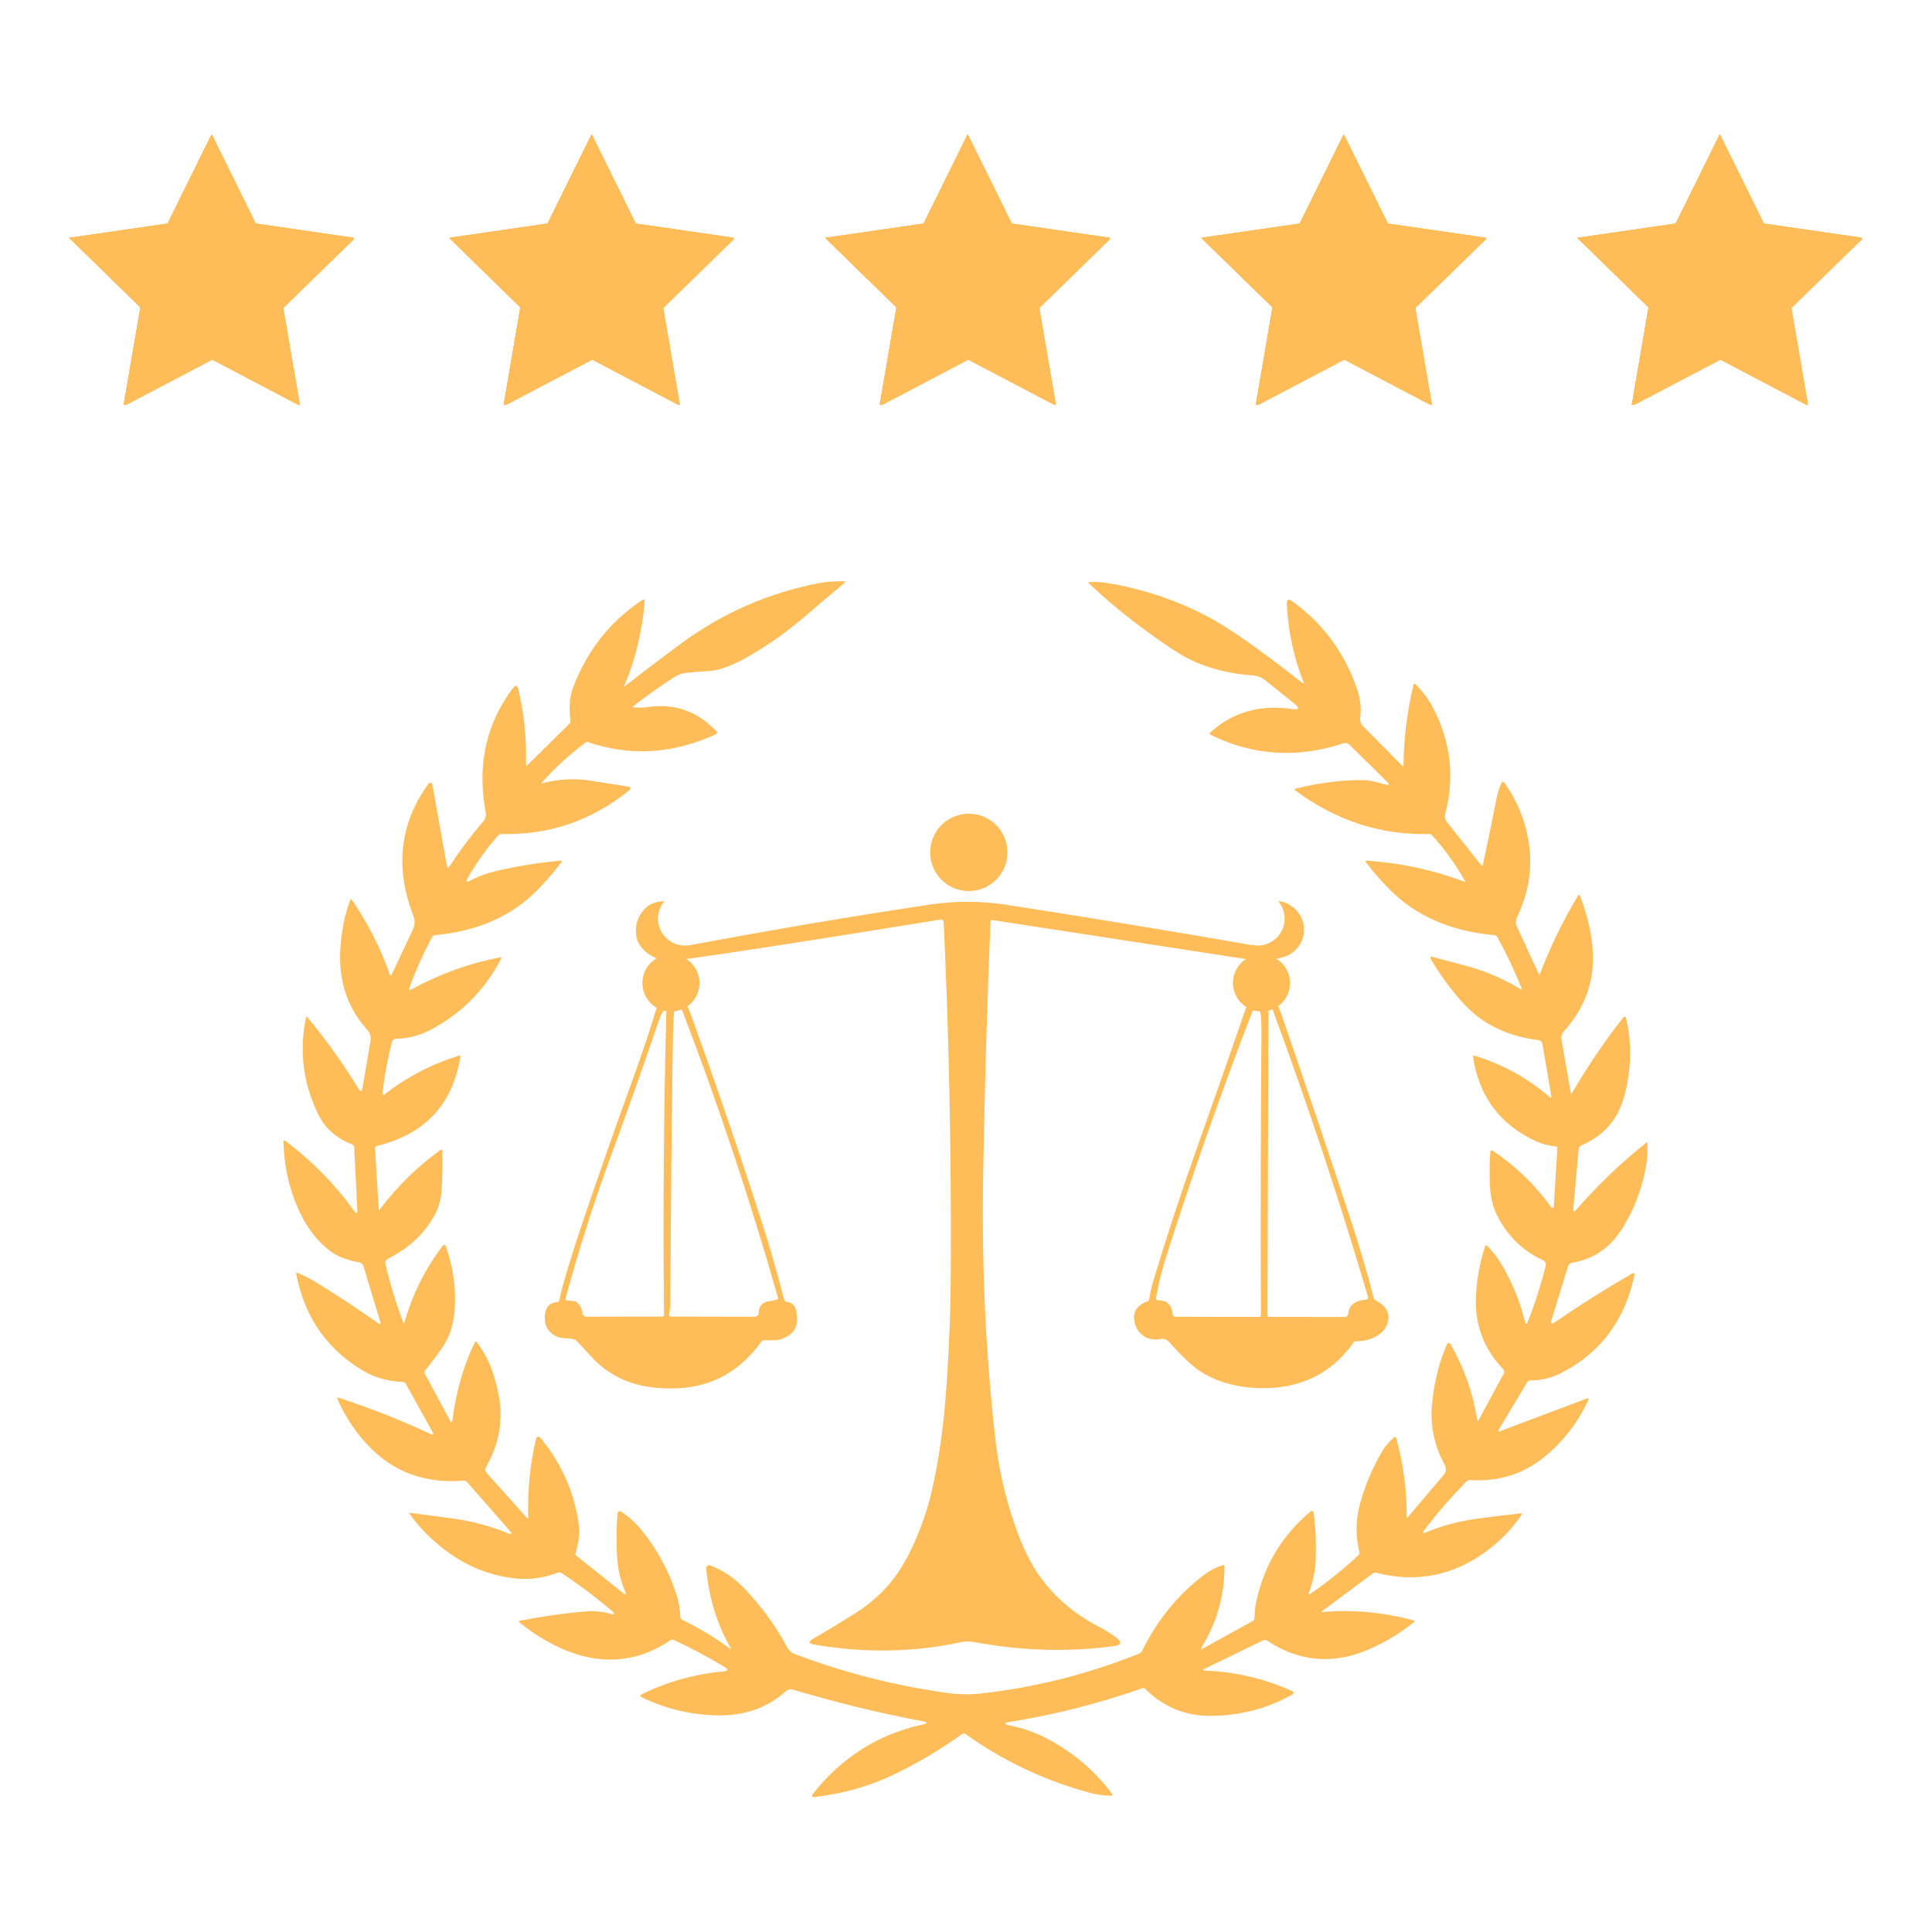 <svg xmlns="http://www.w3.org/2000/svg" xmlns:xlink="http://www.w3.org/1999/xlink" width="500" zoomAndPan="magnify" viewBox="0 0 375 375" height="500" preserveAspectRatio="xMidYMid meet" version="1.0"><defs><clipPath id="0d7593eb6a"><path d="M 13.43 26.066 L 68.93 26.066 L 68.93 78.566 L 13.43 78.566 Z M 13.43 26.066 " clip-rule="nonzero"/></clipPath><clipPath id="ee4fd36f63"><path d="M 55.012 112.77 L 319.762 112.77 L 319.762 349 L 55.012 349 Z M 55.012 112.77 " clip-rule="nonzero"/></clipPath><clipPath id="c0f2428b8b"><path d="M 87.184 26.066 L 142.684 26.066 L 142.684 78.566 L 87.184 78.566 Z M 87.184 26.066 " clip-rule="nonzero"/></clipPath><clipPath id="3a9b072839"><path d="M 160.176 26.066 L 215.676 26.066 L 215.676 78.566 L 160.176 78.566 Z M 160.176 26.066 " clip-rule="nonzero"/></clipPath><clipPath id="938e5714e0"><path d="M 233.168 26.066 L 288.668 26.066 L 288.668 78.566 L 233.168 78.566 Z M 233.168 26.066 " clip-rule="nonzero"/></clipPath><clipPath id="df07adbf4b"><path d="M 306.156 26.066 L 361.656 26.066 L 361.656 78.566 L 306.156 78.566 Z M 306.156 26.066 " clip-rule="nonzero"/></clipPath></defs><g clip-path="url(#0d7593eb6a)"><path fill="#ffbd59" d="M 41.207 26.25 L 49.742 43.551 L 68.836 46.328 L 55.016 59.805 L 58.289 78.824 L 41.207 69.844 L 24.109 78.824 L 27.371 59.805 L 13.562 46.328 L 32.656 43.551 Z M 41.207 26.25 " fill-opacity="1" fill-rule="nonzero"/><path fill="#ffbd59" d="M 41.074 26.082 L 49.621 43.387 L 68.715 46.16 L 54.895 59.641 L 58.156 78.656 L 41.074 69.68 L 23.988 78.656 L 27.25 59.641 L 13.43 46.16 L 32.527 43.387 Z M 41.074 26.082 " fill-opacity="1" fill-rule="nonzero"/><path fill="#ffbd59" d="M 41.074 26.082 L 49.621 43.387 L 68.715 46.16 L 54.895 59.641 L 58.156 78.656 L 41.074 69.68 L 23.988 78.656 L 27.25 59.641 L 13.43 46.16 L 32.527 43.387 Z M 41.074 26.082 " fill-opacity="1" fill-rule="nonzero"/><path fill="#ffbd59" d="M 41.074 26.082 L 49.621 43.387 L 68.715 46.16 L 54.895 59.641 L 58.156 78.656 L 41.074 69.68 L 23.988 78.656 L 27.25 59.641 L 13.43 46.16 L 32.527 43.387 Z M 41.074 26.082 " fill-opacity="1" fill-rule="nonzero"/></g><g clip-path="url(#ee4fd36f63)"><path fill="#ffbd59" d="M 304.34 245.809 C 304.453 245.441 304.754 245.172 305.117 245.109 C 307.684 244.688 309.922 243.672 311.824 242.066 C 313.34 240.789 314.762 238.887 316.086 236.359 C 318.426 231.902 319.719 227.109 319.953 221.98 C 319.977 221.625 319.844 221.555 319.562 221.777 C 314.672 225.668 310.137 230.012 305.961 234.801 C 305.52 235.301 305.332 235.219 305.391 234.562 L 306.418 223.059 C 306.449 222.723 306.664 222.434 306.977 222.297 C 310.234 220.91 312.598 218.785 314.059 215.93 C 315.191 213.715 315.934 210.785 316.285 207.137 C 316.586 204.023 316.371 200.883 315.637 197.715 C 315.527 197.234 315.32 197.188 315.016 197.57 C 311.387 202.195 308.082 207.074 305.098 212.211 C 304.996 212.379 304.934 212.367 304.902 212.176 L 303.082 201.762 C 302.984 201.207 303.145 200.645 303.508 200.242 C 307.809 195.473 309.676 190.023 309.109 183.898 C 308.801 180.574 307.98 177.223 306.648 173.844 C 306.555 173.605 306.441 173.598 306.309 173.812 C 303.371 178.707 300.922 183.746 298.953 188.934 C 298.852 189.199 298.746 189.199 298.625 188.949 L 294.449 179.895 C 294.164 179.281 294.168 178.664 294.461 178.047 C 296.59 173.562 297.391 169.055 296.863 164.531 C 296.344 160.02 294.754 155.855 292.094 152.035 C 291.816 151.641 291.578 151.66 291.375 152.102 C 290.977 152.973 290.66 154 290.43 155.195 C 289.652 159.223 288.789 163.418 287.844 167.777 C 287.777 168.078 287.645 168.109 287.449 167.867 L 280.906 159.625 C 280.488 159.098 280.359 158.535 280.523 157.926 C 282.355 150.934 281.613 144.18 278.301 137.66 C 277.383 135.859 276.203 134.246 274.758 132.824 C 274.562 132.625 274.426 132.664 274.359 132.938 C 273.117 138.078 272.473 143.297 272.422 148.59 C 272.422 148.793 272.352 148.816 272.207 148.672 L 264.625 141 C 264.121 140.488 263.922 139.871 264.023 139.148 C 264.277 137.355 264.023 135.402 263.262 133.289 C 260.766 126.371 256.621 120.844 250.824 116.707 C 250.078 116.172 249.727 116.367 249.773 117.281 C 250.031 122.539 251.098 127.547 252.98 132.309 C 253.133 132.695 253.043 132.758 252.719 132.5 C 249.691 130.105 246.641 127.789 243.555 125.562 C 239.773 122.828 236.543 120.773 233.871 119.398 C 227.965 116.363 221.688 114.289 215.039 113.18 C 213.859 112.984 212.668 112.914 211.457 112.973 C 211.219 112.984 211.188 113.074 211.363 113.234 C 214.492 116.191 217.762 118.941 221.176 121.492 C 225.703 124.875 229.008 127.07 231.094 128.066 C 234.641 129.766 238.684 130.781 243.215 131.113 C 244.102 131.18 244.867 131.473 245.516 131.988 L 251.215 136.559 C 252.352 137.469 252.195 137.82 250.75 137.613 C 244.48 136.719 239.176 138.258 234.832 142.238 C 234.809 142.254 234.793 142.277 234.785 142.301 C 234.734 142.402 234.777 142.523 234.879 142.57 C 243.125 146.676 251.758 147.246 260.77 144.277 C 261.172 144.145 261.605 144.238 261.891 144.523 L 269.195 151.699 C 269.809 152.297 269.695 152.484 268.867 152.258 C 268.105 152.047 267.379 151.855 266.676 151.684 C 265.922 151.5 265.176 151.406 264.438 151.406 C 260.254 151.406 255.934 151.961 251.484 153.074 C 251.23 153.137 251.207 153.25 251.414 153.41 C 259.285 159.277 267.965 162.105 277.453 161.891 C 277.645 161.887 277.824 161.965 277.949 162.105 C 280.406 164.824 282.539 167.785 284.352 170.98 C 284.449 171.152 284.402 171.203 284.215 171.129 C 278.16 168.852 271.891 167.496 265.41 167.066 C 265.047 167.043 264.977 167.172 265.195 167.457 C 266.559 169.246 268.059 170.969 269.703 172.621 C 274.828 177.801 281.625 180.77 290.094 181.523 C 290.312 181.543 290.512 181.672 290.617 181.863 C 292.457 185.199 294.047 188.562 295.379 191.938 C 295.453 192.117 295.398 192.156 295.23 192.051 C 291.965 190.043 288.48 188.531 284.781 187.527 C 282.539 186.918 280.332 186.328 278.156 185.758 C 277.621 185.613 277.492 185.781 277.773 186.258 C 279.105 188.5 280.586 190.629 282.215 192.641 C 284.133 195.016 285.984 196.805 287.762 198.008 C 290.836 200.078 294.438 201.367 298.57 201.887 C 298.988 201.938 299.32 202.238 299.387 202.625 L 301.098 212.746 C 301.156 213.102 301.047 213.16 300.77 212.918 C 296.469 209.211 291.602 206.535 286.16 204.891 C 286.137 204.883 286.105 204.879 286.078 204.887 C 285.973 204.902 285.902 204.996 285.914 205.102 C 287.031 212.742 291.059 218.195 297.996 221.457 C 299.199 222.02 300.531 222.375 302.004 222.523 C 302.176 222.539 302.297 222.688 302.285 222.855 L 301.605 233.891 C 301.566 234.59 301.34 234.656 300.934 234.094 C 297.965 229.98 294.234 226.398 289.73 223.34 C 289.691 223.312 289.641 223.297 289.594 223.293 C 289.434 223.281 289.301 223.398 289.285 223.555 C 289.109 225.746 289.086 228.027 289.215 230.398 C 289.324 232.516 289.801 234.395 290.645 236.027 C 292.688 239.988 295.641 242.848 299.512 244.609 C 299.91 244.789 300.121 245.227 300.02 245.652 C 299.094 249.406 297.93 253.055 296.527 256.594 C 296.305 257.16 296.125 257.145 295.988 256.559 C 295.211 253.188 293.926 249.871 292.133 246.605 C 290.988 244.516 289.809 242.902 288.594 241.773 C 288.574 241.75 288.547 241.738 288.52 241.727 C 288.418 241.695 288.309 241.758 288.277 241.859 C 287.238 245.004 286.641 248.238 286.484 251.559 C 286.219 257.078 287.98 261.809 291.77 265.754 C 291.984 265.98 292.035 266.309 291.902 266.566 L 287.027 275.602 C 286.879 275.875 286.781 275.855 286.734 275.547 C 285.871 270.309 284.18 265.492 281.652 261.094 C 281.32 260.516 281.027 260.535 280.762 261.141 C 279.23 264.738 278.285 268.652 277.926 272.879 C 277.598 276.789 278.414 280.59 280.387 284.289 C 280.781 285.023 280.73 285.68 280.23 286.266 L 273.254 294.492 C 273.098 294.668 273.023 294.637 273.027 294.395 C 273.086 289.336 272.414 284.242 271.004 279.113 C 270.996 279.074 270.973 279.039 270.945 279.008 C 270.848 278.898 270.688 278.891 270.582 278.988 C 269.574 279.898 268.789 280.832 268.227 281.789 C 266.41 284.887 265.012 288.168 264.043 291.629 C 263.137 294.852 263.078 298.086 263.867 301.332 C 263.91 301.512 263.855 301.699 263.723 301.824 C 260.711 304.625 257.59 307.133 254.359 309.348 C 254.035 309.57 253.938 309.496 254.074 309.125 C 254.863 306.957 255.297 304.855 255.379 302.816 C 255.488 299.773 255.363 296.746 254.996 293.734 C 254.934 293.207 254.699 293.113 254.293 293.453 C 248.77 298.098 245.273 303.969 243.801 311.066 C 243.641 311.832 243.543 312.816 243.5 314.02 C 243.488 314.301 243.336 314.551 243.098 314.676 L 233.527 319.949 C 233.113 320.176 233.031 320.086 233.277 319.68 C 236.211 314.875 237.676 309.664 237.676 304.043 C 237.676 304.02 237.672 303.996 237.664 303.973 C 237.629 303.848 237.504 303.777 237.383 303.816 C 236.113 304.172 234.949 304.75 233.887 305.551 C 228.727 309.418 224.668 314.367 221.711 320.391 C 221.578 320.664 221.344 320.883 221.062 320.992 C 211.059 324.98 200.855 327.547 190.469 328.699 C 188.328 328.938 186.191 328.91 184.059 328.621 C 173.824 327.223 163.895 324.695 154.27 321.039 C 153.625 320.793 153.141 320.367 152.816 319.766 C 150.496 315.465 147.637 311.566 144.238 308.062 C 142.449 306.219 140.336 304.816 137.891 303.848 C 137.805 303.812 137.707 303.801 137.613 303.809 C 137.285 303.84 137.043 304.129 137.074 304.457 C 137.582 310.055 139.129 315.133 141.715 319.691 C 141.938 320.082 141.867 320.145 141.508 319.879 C 138.797 317.867 135.75 316.027 132.363 314.363 C 132.184 314.27 132.066 314.09 132.059 313.891 C 132.016 312.449 131.785 311.059 131.371 309.715 C 129.898 305.016 127.605 300.766 124.496 296.957 C 123.324 295.52 122.004 294.332 120.535 293.387 C 120.477 293.348 120.406 293.324 120.332 293.316 C 120.094 293.301 119.887 293.477 119.867 293.719 C 119.637 296.691 119.613 299.566 119.789 302.348 C 119.934 304.625 120.449 306.816 121.34 308.926 C 121.594 309.523 121.469 309.621 120.961 309.223 L 111.867 301.953 C 111.734 301.848 111.68 301.66 111.73 301.48 C 112.34 299.305 112.559 297.559 112.395 296.246 C 111.586 289.949 109.145 284.293 105.066 279.277 C 104.535 278.625 104.176 278.711 103.988 279.527 C 102.871 284.387 102.383 289.383 102.523 294.508 C 102.527 294.777 102.441 294.812 102.266 294.613 L 94.395 285.809 C 94.16 285.543 94.129 285.141 94.316 284.809 C 96.855 280.375 97.695 275.773 96.84 271.016 C 96.488 269.066 95.984 267.227 95.324 265.496 C 94.637 263.688 93.695 262.012 92.496 260.461 C 92.48 260.438 92.457 260.422 92.434 260.406 C 92.336 260.363 92.227 260.398 92.184 260.492 C 90.016 264.941 88.559 269.984 87.809 275.613 C 87.742 276.121 87.586 276.152 87.348 275.707 L 82.426 266.57 C 82.34 266.41 82.363 266.215 82.484 266.062 C 84.293 263.797 85.559 262.074 86.281 260.895 C 87.406 259.055 88.066 256.828 88.254 254.215 C 88.559 250.074 87.992 245.996 86.559 241.988 C 86.391 241.523 86.16 241.488 85.859 241.887 C 82.504 246.344 80.078 251.203 78.574 256.457 C 78.457 256.875 78.32 256.879 78.172 256.469 C 76.793 252.727 75.668 249 74.805 245.301 C 74.715 244.914 74.895 244.52 75.25 244.34 C 79.422 242.242 82.465 239.395 84.387 235.805 C 85.145 234.391 85.578 232.883 85.695 231.281 C 85.871 228.801 85.93 226.18 85.863 223.41 C 85.855 223.102 85.727 223.039 85.477 223.219 C 81.027 226.43 77.109 230.266 73.727 234.73 C 73.594 234.898 73.523 234.883 73.512 234.672 L 72.797 222.93 C 72.785 222.691 72.949 222.473 73.195 222.418 C 82.504 220.125 87.898 214.348 89.367 205.086 C 89.371 205.055 89.367 205.027 89.359 205 C 89.328 204.902 89.223 204.852 89.125 204.879 C 83.805 206.539 79.012 209.027 74.75 212.344 C 74.355 212.648 74.191 212.555 74.25 212.062 C 74.633 208.75 75.242 205.48 76.078 202.25 C 76.168 201.887 76.496 201.633 76.871 201.625 C 79.227 201.574 81.457 200.996 83.57 199.891 C 89.551 196.746 94.105 192.168 97.238 186.156 C 97.379 185.887 97.301 185.781 97 185.84 C 91.117 186.965 85.422 189.02 79.918 192.004 C 79.465 192.25 79.324 192.129 79.5 191.645 C 80.652 188.449 82.113 185.195 83.879 181.883 C 83.988 181.68 84.191 181.543 84.426 181.52 C 92.645 180.758 99.238 177.871 104.207 172.863 C 105.922 171.137 107.512 169.297 108.977 167.344 C 109.141 167.125 109.086 167.027 108.816 167.055 C 104.617 167.438 100.461 168.102 96.348 169.051 C 94.562 169.465 92.859 170.094 91.23 170.934 C 90.543 171.289 90.391 171.129 90.77 170.453 C 92.402 167.535 94.395 164.754 96.742 162.102 C 96.863 161.965 97.047 161.883 97.238 161.887 C 106.543 162.129 114.824 159.309 122.09 153.438 C 122.551 153.062 122.492 152.816 121.91 152.699 C 120.688 152.449 119.383 152.238 118 152.059 C 117.941 152.051 116.797 151.875 114.566 151.523 C 111.453 151.035 108.355 151.207 105.273 152.035 C 105.082 152.086 105.051 152.039 105.18 151.898 C 107.742 149.027 110.562 146.438 113.641 144.137 C 113.797 144.023 113.992 143.996 114.168 144.055 C 122.398 146.855 130.672 146.34 138.992 142.512 C 139.023 142.5 139.051 142.48 139.078 142.457 C 139.211 142.336 139.223 142.125 139.102 141.992 C 135.453 138.086 131.02 136.5 125.805 137.23 C 124.852 137.363 123.91 137.387 122.973 137.289 C 122.773 137.27 122.754 137.199 122.918 137.07 C 125.469 135.098 128.094 133.234 130.793 131.484 C 131.566 130.977 132.414 130.68 133.336 130.59 C 134.746 130.445 136.164 130.332 137.582 130.25 C 139.531 130.133 141.855 129.324 144.547 127.82 C 148.617 125.555 152.422 122.91 155.961 119.883 C 158.477 117.73 161.105 115.496 163.848 113.188 C 164.145 112.945 164.098 112.824 163.719 112.82 C 161.871 112.809 160.305 112.926 159.02 113.172 C 149.113 115.09 140.117 119.043 132.031 125.027 C 128.426 127.695 124.852 130.406 121.309 133.156 C 121.156 133.277 121.121 133.25 121.195 133.07 C 123.332 128.066 124.641 122.621 125.117 116.738 C 125.152 116.336 124.996 116.246 124.656 116.473 C 118.418 120.605 113.934 126.289 111.203 133.527 C 110.574 135.203 110.41 137.336 110.723 139.93 C 110.746 140.125 110.684 140.312 110.551 140.441 L 102.445 148.457 C 102.207 148.691 102.094 148.641 102.098 148.301 C 102.203 142.941 101.691 138.074 100.562 133.699 C 100.375 132.98 100.055 132.914 99.609 133.508 C 94.332 140.457 92.559 148.527 94.281 157.727 C 94.395 158.359 94.242 158.922 93.82 159.414 C 91.602 161.969 89.41 164.879 87.254 168.141 C 86.992 168.535 86.816 168.496 86.734 168.027 L 83.98 152.613 C 83.828 151.742 83.492 151.668 82.973 152.398 C 77.559 160.035 76.652 168.488 80.238 177.773 C 80.582 178.66 80.551 179.527 80.156 180.379 L 76.062 189.105 C 75.902 189.441 75.762 189.434 75.637 189.082 C 73.828 183.93 71.375 179.113 68.277 174.633 C 68.16 174.473 68.07 174.488 67.996 174.672 C 66.918 177.488 66.27 180.664 66.059 184.191 C 65.691 190.402 67.434 195.637 71.297 199.898 C 71.848 200.504 72.055 201.23 71.91 202.078 L 70.348 211.211 C 70.234 211.898 69.992 211.949 69.629 211.359 C 66.645 206.5 63.32 201.855 59.656 197.426 C 59.523 197.27 59.441 197.289 59.402 197.484 C 58.047 204.035 58.832 210.301 61.758 216.277 C 63.094 219.012 65.301 220.965 68.371 222.137 C 68.586 222.215 68.734 222.422 68.75 222.66 L 69.352 234.832 C 69.387 235.559 69.191 235.633 68.766 235.047 C 65.047 229.895 60.613 225.379 55.469 221.488 C 55.164 221.254 55.016 221.328 55.027 221.715 C 55.164 226.77 56.297 231.457 58.426 235.785 C 59.816 238.617 61.648 240.918 63.918 242.695 C 64.754 243.34 65.668 243.848 66.672 244.211 C 67.668 244.566 68.68 244.84 69.723 245.02 C 70.105 245.09 70.422 245.363 70.535 245.73 L 73.812 256.535 C 73.965 257.027 73.824 257.125 73.398 256.828 C 69.691 254.223 65.965 251.758 62.223 249.426 C 60.438 248.309 58.945 247.523 57.738 247.07 C 57.547 246.996 57.473 247.055 57.508 247.262 C 58.973 255.078 62.906 261.105 69.309 265.336 C 70.758 266.297 72.152 266.992 73.492 267.426 C 75.008 267.914 76.566 268.18 78.156 268.227 C 78.414 268.238 78.648 268.383 78.77 268.605 L 83.945 277.93 C 84.238 278.461 84.113 278.598 83.562 278.336 C 77.914 275.676 71.961 273.328 65.695 271.293 C 65.453 271.211 65.383 271.289 65.488 271.523 C 67.164 275.34 69.426 278.629 72.277 281.391 C 76.988 285.945 82.891 287.953 89.98 287.402 C 90.242 287.383 90.496 287.484 90.66 287.676 L 99.105 297.301 C 99.23 297.445 99.273 297.609 99.215 297.695 C 99.156 297.777 99.035 297.777 98.855 297.707 C 95.309 296.234 91.629 295.242 87.824 294.727 C 85.102 294.359 82.379 293.996 79.656 293.645 C 79.461 293.613 79.414 293.68 79.527 293.848 C 81.328 296.43 83.637 298.781 86.438 300.902 C 90.516 303.988 94.992 305.805 99.875 306.359 C 102.773 306.684 105.543 306.32 108.176 305.27 C 108.469 305.148 108.797 305.184 109.059 305.359 C 112.422 307.594 115.633 310.016 118.703 312.613 C 119.473 313.262 119.371 313.461 118.398 313.203 C 116.824 312.785 115.227 312.641 113.605 312.777 C 109.602 313.113 105.375 313.711 100.934 314.574 C 100.66 314.625 100.633 314.738 100.844 314.918 C 103.375 316.996 106.066 318.668 108.91 319.938 C 112.055 321.34 115.086 322.066 118 322.117 C 122.352 322.199 126.41 320.934 130.18 318.328 C 130.336 318.219 130.535 318.203 130.699 318.281 C 134.148 319.871 137.457 321.625 140.625 323.555 C 141.422 324.039 141.359 324.324 140.43 324.414 C 134.875 324.93 129.602 326.402 124.617 328.828 C 124.172 329.047 124.172 329.266 124.617 329.477 C 129.277 331.715 134.195 332.875 139.375 332.953 C 144.578 333.027 148.961 331.469 152.535 328.273 C 152.914 327.938 153.441 327.82 153.938 327.965 C 162.605 330.539 170.973 332.578 179.047 334.074 C 180.125 334.277 180.129 334.496 179.062 334.73 C 170.516 336.605 163.449 341.062 157.859 348.086 C 157.414 348.648 157.547 348.887 158.258 348.793 C 163.645 348.125 168.555 346.754 172.992 344.676 C 177.82 342.402 182.43 339.688 186.82 336.52 C 186.973 336.41 187.172 336.41 187.32 336.52 C 194.738 341.824 202.852 345.656 211.672 348.012 C 212.836 348.32 214.109 348.504 215.496 348.559 C 215.934 348.574 216.023 348.406 215.758 348.059 C 212.41 343.594 208.18 340.031 203.055 337.371 C 200.879 336.242 198.574 335.434 196.145 334.941 C 194.773 334.668 194.777 334.418 196.16 334.195 C 204.793 332.809 213.328 330.633 221.762 327.676 C 221.93 327.613 222.121 327.656 222.258 327.789 C 225.855 331.34 230.117 333.094 235.043 333.051 C 240.715 333.004 245.934 331.648 250.699 328.98 C 251.227 328.688 251.211 328.418 250.66 328.176 C 245.309 325.797 239.781 324.496 234.074 324.273 C 233.445 324.246 233.418 324.094 233.984 323.82 L 245.145 318.406 C 245.422 318.273 245.742 318.293 245.988 318.461 C 249.168 320.598 252.559 321.777 256.164 322 C 259.215 322.191 262.43 321.559 265.805 320.098 C 268.777 318.82 271.633 317.094 274.375 314.922 C 274.633 314.715 274.602 314.57 274.281 314.484 C 268.227 312.898 262.348 312.371 256.648 312.906 C 256.438 312.926 256.418 312.875 256.586 312.75 L 266.539 305.352 C 266.68 305.246 266.879 305.215 267.074 305.262 C 274.898 307.281 282.062 305.875 288.574 301.047 C 291.344 298.996 293.613 296.633 295.379 293.961 C 295.488 293.793 295.441 293.719 295.242 293.738 C 292.348 294.043 289.465 294.395 286.59 294.793 C 283.203 295.258 279.926 296.137 276.758 297.434 C 276.145 297.688 276.035 297.551 276.438 297.016 C 278.75 293.953 281.457 290.82 284.555 287.617 C 284.773 287.391 285.082 287.27 285.395 287.289 C 290.965 287.633 295.82 286.074 299.969 282.625 C 303.531 279.656 306.293 276.059 308.246 271.836 C 308.426 271.449 308.32 271.328 307.926 271.477 L 291.168 277.789 C 290.797 277.934 290.707 277.84 290.906 277.504 L 296.43 268.281 C 296.566 268.062 296.816 267.93 297.098 267.93 C 299.121 267.938 301.008 267.508 302.766 266.633 C 310.535 262.746 315.352 256.398 317.223 247.59 C 317.324 247.105 317.16 246.988 316.73 247.23 C 311.574 250.215 306.594 253.355 301.789 256.652 C 301.141 257.094 300.934 256.938 301.16 256.184 Z M 304.34 245.809 " fill-opacity="1" fill-rule="nonzero"/></g><path fill="#ffbd59" d="M 190.914 158.516 C 191.371 158.703 191.805 158.934 192.211 159.207 C 192.621 159.48 193 159.793 193.352 160.141 C 193.699 160.492 194.012 160.871 194.285 161.281 C 194.559 161.688 194.789 162.121 194.977 162.578 C 195.164 163.031 195.309 163.5 195.402 163.984 C 195.5 164.469 195.547 164.957 195.547 165.449 C 195.547 165.941 195.5 166.43 195.402 166.914 C 195.309 167.398 195.164 167.867 194.977 168.32 C 194.789 168.777 194.559 169.211 194.285 169.617 C 194.012 170.027 193.699 170.406 193.352 170.758 C 193 171.105 192.621 171.414 192.211 171.691 C 191.805 171.965 191.371 172.195 190.914 172.383 C 190.461 172.57 189.992 172.715 189.508 172.809 C 189.023 172.906 188.535 172.953 188.043 172.953 C 187.551 172.953 187.062 172.906 186.578 172.809 C 186.094 172.715 185.625 172.57 185.172 172.383 C 184.715 172.195 184.281 171.965 183.875 171.691 C 183.465 171.414 183.086 171.105 182.734 170.758 C 182.387 170.406 182.078 170.027 181.801 169.617 C 181.527 169.211 181.297 168.777 181.109 168.32 C 180.922 167.867 180.777 167.398 180.684 166.914 C 180.586 166.43 180.539 165.941 180.539 165.449 C 180.539 164.957 180.586 164.469 180.684 163.984 C 180.777 163.5 180.922 163.031 181.109 162.578 C 181.297 162.121 181.527 161.688 181.801 161.277 C 182.078 160.871 182.387 160.492 182.734 160.141 C 183.086 159.793 183.465 159.48 183.875 159.207 C 184.281 158.934 184.715 158.703 185.172 158.516 C 185.625 158.328 186.094 158.184 186.578 158.086 C 187.062 157.992 187.551 157.945 188.043 157.945 C 188.535 157.945 189.023 157.992 189.508 158.086 C 189.992 158.184 190.461 158.328 190.914 158.516 Z M 190.914 158.516 " fill-opacity="1" fill-rule="nonzero"/><path fill="#ffbd59" d="M 266.996 252.395 C 266.82 252.309 266.695 252.148 266.645 251.961 C 265.344 246.926 263.891 241.973 262.289 237.102 C 257.977 223.996 253.57 210.922 249.07 197.875 C 248.699 196.797 248.379 195.934 248.109 195.281 C 249.492 194.277 250.395 192.648 250.395 190.805 C 250.395 188.828 249.355 187.094 247.797 186.117 C 248.062 186.051 248.312 185.98 248.547 185.906 C 251.145 185.445 253.117 183.184 253.117 180.457 C 253.117 178.48 252.082 176.754 250.531 175.77 C 249.789 175.242 248.977 174.961 248.09 174.918 C 248.766 175.707 249.215 176.695 249.32 177.777 C 249.648 181.082 246.898 183.832 243.594 183.504 C 243.348 183.484 243.105 183.434 242.871 183.375 C 242.879 183.395 242.891 183.414 242.902 183.43 C 227.074 180.684 211.293 178.086 195.551 175.648 C 190.473 174.863 185.504 174.832 180.637 175.559 C 165.902 177.754 150.223 180.41 133.602 183.52 C 133.609 183.512 133.617 183.496 133.625 183.484 C 133.23 183.535 132.824 183.543 132.41 183.504 C 129.969 183.262 127.988 181.285 127.746 178.844 C 127.598 177.336 128.09 175.949 128.98 174.91 C 128.586 174.91 128.207 174.953 127.836 175.031 C 127.652 175.066 127.473 175.105 127.285 175.156 C 126.156 175.461 125.262 176.098 124.609 177.062 C 123.883 178 123.445 179.176 123.445 180.453 C 123.445 180.508 123.453 180.562 123.453 180.613 C 123.395 181.848 123.738 182.93 124.496 183.867 C 125.262 184.816 126.25 185.531 127.449 186.012 C 125.797 186.973 124.688 188.758 124.688 190.801 C 124.688 192.859 125.809 194.652 127.473 195.609 C 126.043 200.27 124.492 204.914 122.812 209.535 C 119.414 218.871 116.125 228.246 112.945 237.664 C 110.812 243.973 109.344 248.891 108.539 252.414 C 108.504 252.586 108.355 252.711 108.176 252.727 C 106.82 252.836 106.035 253.539 105.832 254.836 C 105.469 257.094 106.258 258.641 108.195 259.477 C 108.555 259.633 109.078 259.723 109.77 259.746 C 110.312 259.77 110.852 259.836 111.387 259.949 C 111.57 259.988 111.746 260.086 111.887 260.23 C 112.809 261.199 113.727 262.18 114.625 263.176 C 116.898 265.684 119.555 267.426 122.59 268.41 C 125.309 269.285 128.367 269.633 131.77 269.453 C 138.371 269.09 143.711 266.078 147.785 260.41 C 147.902 260.254 148.078 260.156 148.258 260.148 C 148.734 260.129 149.211 260.129 149.684 260.148 C 150.383 260.176 150.945 260.129 151.371 260.004 C 154.129 259.211 155.18 257.355 154.523 254.43 C 154.422 253.953 154.254 253.586 154.023 253.328 C 153.707 252.969 153.328 252.77 152.891 252.734 C 152.547 252.703 152.262 252.461 152.168 252.125 C 150.816 246.852 149.359 241.809 147.809 236.996 C 143.383 223.277 138.707 209.641 133.789 196.09 C 133.707 195.859 133.582 195.609 133.422 195.332 C 134.844 194.328 135.773 192.676 135.773 190.805 C 135.773 188.84 134.75 187.121 133.207 186.137 C 136.934 185.648 142.008 184.902 148.449 183.906 C 159.969 182.125 171.344 180.32 182.574 178.492 C 182.59 178.488 182.605 178.488 182.621 178.488 C 182.906 178.473 183.152 178.688 183.168 178.973 C 184.195 201.223 184.656 223.477 184.551 245.742 C 184.531 250.133 184.453 254.105 184.32 257.656 C 184.02 265.402 183.59 271.711 183.02 276.586 C 182.465 281.375 181.719 285.746 180.785 289.699 C 180.016 292.949 178.926 296.16 177.512 299.336 C 176.105 302.496 174.59 305.066 172.961 307.047 C 171.039 309.379 168.766 311.379 166.148 313.039 C 163.426 314.77 160.664 316.438 157.867 318.055 C 156.863 318.633 156.934 319.023 158.078 319.219 C 167.793 320.887 177.246 320.734 186.434 318.766 C 187.312 318.582 188.199 318.57 189.09 318.73 C 198.422 320.453 207.477 320.707 216.258 319.5 C 217.703 319.301 217.844 318.758 216.688 317.871 C 215.707 317.121 214.508 316.375 213.094 315.641 C 208.531 313.266 204.805 310.082 201.906 306.098 C 199.988 303.461 198.277 299.895 196.773 295.406 C 195.059 290.277 193.902 285.195 193.309 280.156 C 191.355 263.609 190.531 246.277 190.828 228.152 C 191.102 211.707 191.578 195.27 192.254 178.836 C 192.254 178.824 192.254 178.812 192.254 178.801 C 192.277 178.652 192.414 178.555 192.559 178.578 L 241.824 186.156 C 240.312 187.145 239.312 188.852 239.312 190.793 C 239.312 192.773 240.355 194.504 241.918 195.488 C 241.895 195.531 241.867 195.582 241.852 195.629 C 238.625 204.965 235.359 214.293 232.055 223.605 C 229.086 231.965 226.328 240.391 223.781 248.887 C 223.488 249.855 223.25 250.945 223.062 252.152 C 223.031 252.34 222.906 252.496 222.73 252.566 C 220.883 253.254 220.016 254.398 220.125 255.992 C 220.207 257.242 220.707 258.266 221.633 259.055 C 222.594 259.891 223.824 260.172 225.32 259.895 C 225.898 259.785 226.496 259.992 226.887 260.438 C 227.973 261.672 229.07 262.824 230.184 263.898 C 231.488 265.16 232.75 266.121 233.961 266.789 C 236.965 268.43 240.402 269.312 244.27 269.43 C 252.242 269.664 258.395 266.715 262.723 260.59 C 262.828 260.434 263.004 260.344 263.188 260.344 C 264.703 260.359 266.062 260.008 267.258 259.297 C 268.551 258.52 269.285 257.484 269.461 256.191 C 269.676 254.594 268.855 253.324 266.996 252.395 Z M 153.816 255.617 C 153.82 255.57 153.824 255.523 153.828 255.48 C 153.824 255.527 153.82 255.57 153.816 255.617 C 153.812 255.648 153.809 255.672 153.805 255.699 C 153.809 255.676 153.812 255.648 153.816 255.617 Z M 153.703 254.902 C 153.668 254.859 153.633 254.836 153.59 254.832 C 153.629 254.836 153.668 254.859 153.703 254.902 Z M 153.414 256.336 C 153.344 256.328 153.281 256.262 153.242 256.16 C 153.285 256.262 153.344 256.328 153.414 256.336 Z M 128.887 255.242 C 128.887 255.246 128.887 255.246 128.887 255.246 C 128.887 255.41 128.758 255.539 128.598 255.539 L 113.848 255.57 C 113.457 255.574 113.121 255.285 113.059 254.898 C 112.887 253.762 112.441 253.004 111.73 252.613 C 111.68 252.586 111.484 252.555 111.152 252.52 L 109.992 252.398 C 109.98 252.398 109.965 252.395 109.953 252.391 C 109.812 252.352 109.738 252.18 109.781 252.012 C 112.34 242.566 115.312 233.258 118.691 224.074 C 121.879 215.43 124.949 206.742 127.902 198.016 C 128.121 197.359 128.426 196.738 128.816 196.156 C 128.984 196.199 129.156 196.238 129.332 196.266 C 129.332 196.281 129.332 196.293 129.332 196.312 C 128.828 215.902 128.68 235.547 128.887 255.242 Z M 151.012 251.898 C 151.012 251.902 151.012 251.906 151.012 251.906 C 151.051 252.066 150.957 252.223 150.801 252.262 C 150.273 252.395 149.742 252.5 149.211 252.582 C 147.949 252.77 147.297 253.523 147.254 254.84 C 147.242 255.254 146.902 255.578 146.492 255.578 L 130.152 255.543 C 130.145 255.543 130.137 255.543 130.129 255.543 C 129.977 255.531 129.863 255.398 129.879 255.246 C 129.91 254.891 129.953 254.535 130.016 254.18 C 130.082 253.777 130.113 253.422 130.113 253.102 C 130.195 236.391 130.355 219.688 130.586 202.98 C 130.621 200.754 130.699 198.535 130.824 196.312 C 131.332 196.258 131.812 196.137 132.266 195.957 C 132.371 196.086 132.461 196.23 132.52 196.387 C 139.547 214.77 145.711 233.273 151.012 251.898 Z M 244.848 201.188 C 244.691 219.23 244.656 237.277 244.746 255.32 C 244.746 255.484 244.609 255.613 244.445 255.613 L 228.199 255.578 C 227.875 255.578 227.609 255.324 227.602 255.004 C 227.574 254.043 227.141 253.258 226.293 252.648 C 226.203 252.582 226.02 252.531 225.75 252.5 L 224.609 252.352 C 224.605 252.352 224.605 252.352 224.602 252.352 C 224.449 252.324 224.348 252.152 224.379 251.965 C 224.816 249.328 225.535 246.457 226.527 243.359 C 231.82 226.855 237.316 211.246 243.016 196.523 C 243.078 196.359 243.145 196.223 243.211 196.102 C 243.645 196.234 244.105 196.312 244.582 196.336 C 244.777 196.887 244.867 198.504 244.848 201.188 Z M 263.602 255.242 C 263.609 255.109 263.637 254.988 263.68 254.883 C 263.637 254.988 263.609 255.109 263.602 255.242 C 263.582 255.531 263.664 255.793 263.801 255.953 C 263.66 255.793 263.578 255.531 263.602 255.242 Z M 264.098 256.117 C 264.109 256.117 264.125 256.117 264.137 256.117 C 264.125 256.117 264.109 256.117 264.098 256.117 Z M 264.289 256.078 C 264.477 255.992 264.625 255.77 264.684 255.484 C 264.625 255.77 264.477 255.992 264.289 256.078 Z M 264.207 254.441 C 264.352 254.449 264.477 254.543 264.566 254.684 C 264.477 254.543 264.352 254.449 264.207 254.441 Z M 265.125 252.27 C 262.977 252.422 261.824 253.359 261.676 255.07 C 261.648 255.383 261.387 255.617 261.074 255.617 L 246.309 255.613 C 246.148 255.613 246.02 255.48 246.02 255.312 L 246.199 196.172 C 246.469 196.105 246.73 196.023 246.98 195.918 C 247.02 195.98 247.047 196.047 247.078 196.129 C 253.863 214.5 260.016 233.02 265.523 251.691 C 265.535 251.723 265.539 251.758 265.543 251.789 C 265.562 252.035 265.375 252.25 265.125 252.27 Z M 265.125 252.27 " fill-opacity="1" fill-rule="nonzero"/><g clip-path="url(#c0f2428b8b)"><path fill="#ffbd59" d="M 114.961 26.25 L 123.496 43.551 L 142.59 46.328 L 128.77 59.805 L 132.043 78.824 L 114.961 69.844 L 97.867 78.824 L 101.129 59.805 L 87.316 46.328 L 106.414 43.551 Z M 114.961 26.25 " fill-opacity="1" fill-rule="nonzero"/><path fill="#ffbd59" d="M 114.828 26.082 L 123.375 43.387 L 142.469 46.16 L 128.648 59.641 L 131.91 78.656 L 114.828 69.68 L 97.742 78.656 L 101.004 59.641 L 87.184 46.16 L 106.281 43.387 Z M 114.828 26.082 " fill-opacity="1" fill-rule="nonzero"/><path fill="#ffbd59" d="M 114.828 26.082 L 123.375 43.387 L 142.469 46.16 L 128.648 59.641 L 131.91 78.656 L 114.828 69.68 L 97.742 78.656 L 101.004 59.641 L 87.184 46.16 L 106.281 43.387 Z M 114.828 26.082 " fill-opacity="1" fill-rule="nonzero"/><path fill="#ffbd59" d="M 114.828 26.082 L 123.375 43.387 L 142.469 46.16 L 128.648 59.641 L 131.91 78.656 L 114.828 69.68 L 97.742 78.656 L 101.004 59.641 L 87.184 46.16 L 106.281 43.387 Z M 114.828 26.082 " fill-opacity="1" fill-rule="nonzero"/></g><g clip-path="url(#3a9b072839)"><path fill="#ffbd59" d="M 187.949 26.25 L 196.488 43.551 L 215.582 46.328 L 201.762 59.805 L 205.035 78.824 L 187.949 69.844 L 170.855 78.824 L 174.117 59.805 L 160.309 46.328 L 179.402 43.551 Z M 187.949 26.25 " fill-opacity="1" fill-rule="nonzero"/><path fill="#ffbd59" d="M 187.816 26.082 L 196.363 43.387 L 215.461 46.16 L 201.641 59.641 L 204.902 78.656 L 187.816 69.68 L 170.734 78.656 L 173.996 59.641 L 160.176 46.16 L 179.27 43.387 Z M 187.816 26.082 " fill-opacity="1" fill-rule="nonzero"/><path fill="#ffbd59" d="M 187.816 26.082 L 196.363 43.387 L 215.461 46.16 L 201.641 59.641 L 204.902 78.656 L 187.816 69.68 L 170.734 78.656 L 173.996 59.641 L 160.176 46.16 L 179.27 43.387 Z M 187.816 26.082 " fill-opacity="1" fill-rule="nonzero"/><path fill="#ffbd59" d="M 187.816 26.082 L 196.363 43.387 L 215.461 46.16 L 201.641 59.641 L 204.902 78.656 L 187.816 69.68 L 170.734 78.656 L 173.996 59.641 L 160.176 46.16 L 179.27 43.387 Z M 187.816 26.082 " fill-opacity="1" fill-rule="nonzero"/></g><g clip-path="url(#938e5714e0)"><path fill="#ffbd59" d="M 260.941 26.25 L 269.477 43.551 L 288.574 46.328 L 274.75 59.805 L 278.023 78.824 L 260.941 69.844 L 243.848 78.824 L 247.109 59.805 L 233.301 46.328 L 252.395 43.551 Z M 260.941 26.25 " fill-opacity="1" fill-rule="nonzero"/><path fill="#ffbd59" d="M 260.809 26.082 L 269.355 43.387 L 288.449 46.16 L 274.629 59.641 L 277.891 78.656 L 260.809 69.68 L 243.727 78.656 L 246.988 59.641 L 233.168 46.16 L 252.262 43.387 Z M 260.809 26.082 " fill-opacity="1" fill-rule="nonzero"/><path fill="#ffbd59" d="M 260.809 26.082 L 269.355 43.387 L 288.449 46.16 L 274.629 59.641 L 277.891 78.656 L 260.809 69.68 L 243.727 78.656 L 246.988 59.641 L 233.168 46.16 L 252.262 43.387 Z M 260.809 26.082 " fill-opacity="1" fill-rule="nonzero"/><path fill="#ffbd59" d="M 260.809 26.082 L 269.355 43.387 L 288.449 46.16 L 274.629 59.641 L 277.891 78.656 L 260.809 69.68 L 243.727 78.656 L 246.988 59.641 L 233.168 46.16 L 252.262 43.387 Z M 260.809 26.082 " fill-opacity="1" fill-rule="nonzero"/></g><g clip-path="url(#df07adbf4b)"><path fill="#ffbd59" d="M 333.934 26.25 L 342.469 43.551 L 361.562 46.328 L 347.742 59.805 L 351.016 78.824 L 333.934 69.844 L 316.84 78.824 L 320.102 59.805 L 306.289 46.328 L 325.387 43.551 Z M 333.934 26.25 " fill-opacity="1" fill-rule="nonzero"/><path fill="#ffbd59" d="M 333.801 26.082 L 342.348 43.387 L 361.441 46.16 L 347.621 59.641 L 350.883 78.656 L 333.801 69.68 L 316.715 78.656 L 319.977 59.641 L 306.156 46.16 L 325.254 43.387 Z M 333.801 26.082 " fill-opacity="1" fill-rule="nonzero"/><path fill="#ffbd59" d="M 333.801 26.082 L 342.348 43.387 L 361.441 46.16 L 347.621 59.641 L 350.883 78.656 L 333.801 69.68 L 316.715 78.656 L 319.977 59.641 L 306.156 46.16 L 325.254 43.387 Z M 333.801 26.082 " fill-opacity="1" fill-rule="nonzero"/><path fill="#ffbd59" d="M 333.801 26.082 L 342.348 43.387 L 361.441 46.16 L 347.621 59.641 L 350.883 78.656 L 333.801 69.68 L 316.715 78.656 L 319.977 59.641 L 306.156 46.16 L 325.254 43.387 Z M 333.801 26.082 " fill-opacity="1" fill-rule="nonzero"/></g></svg>